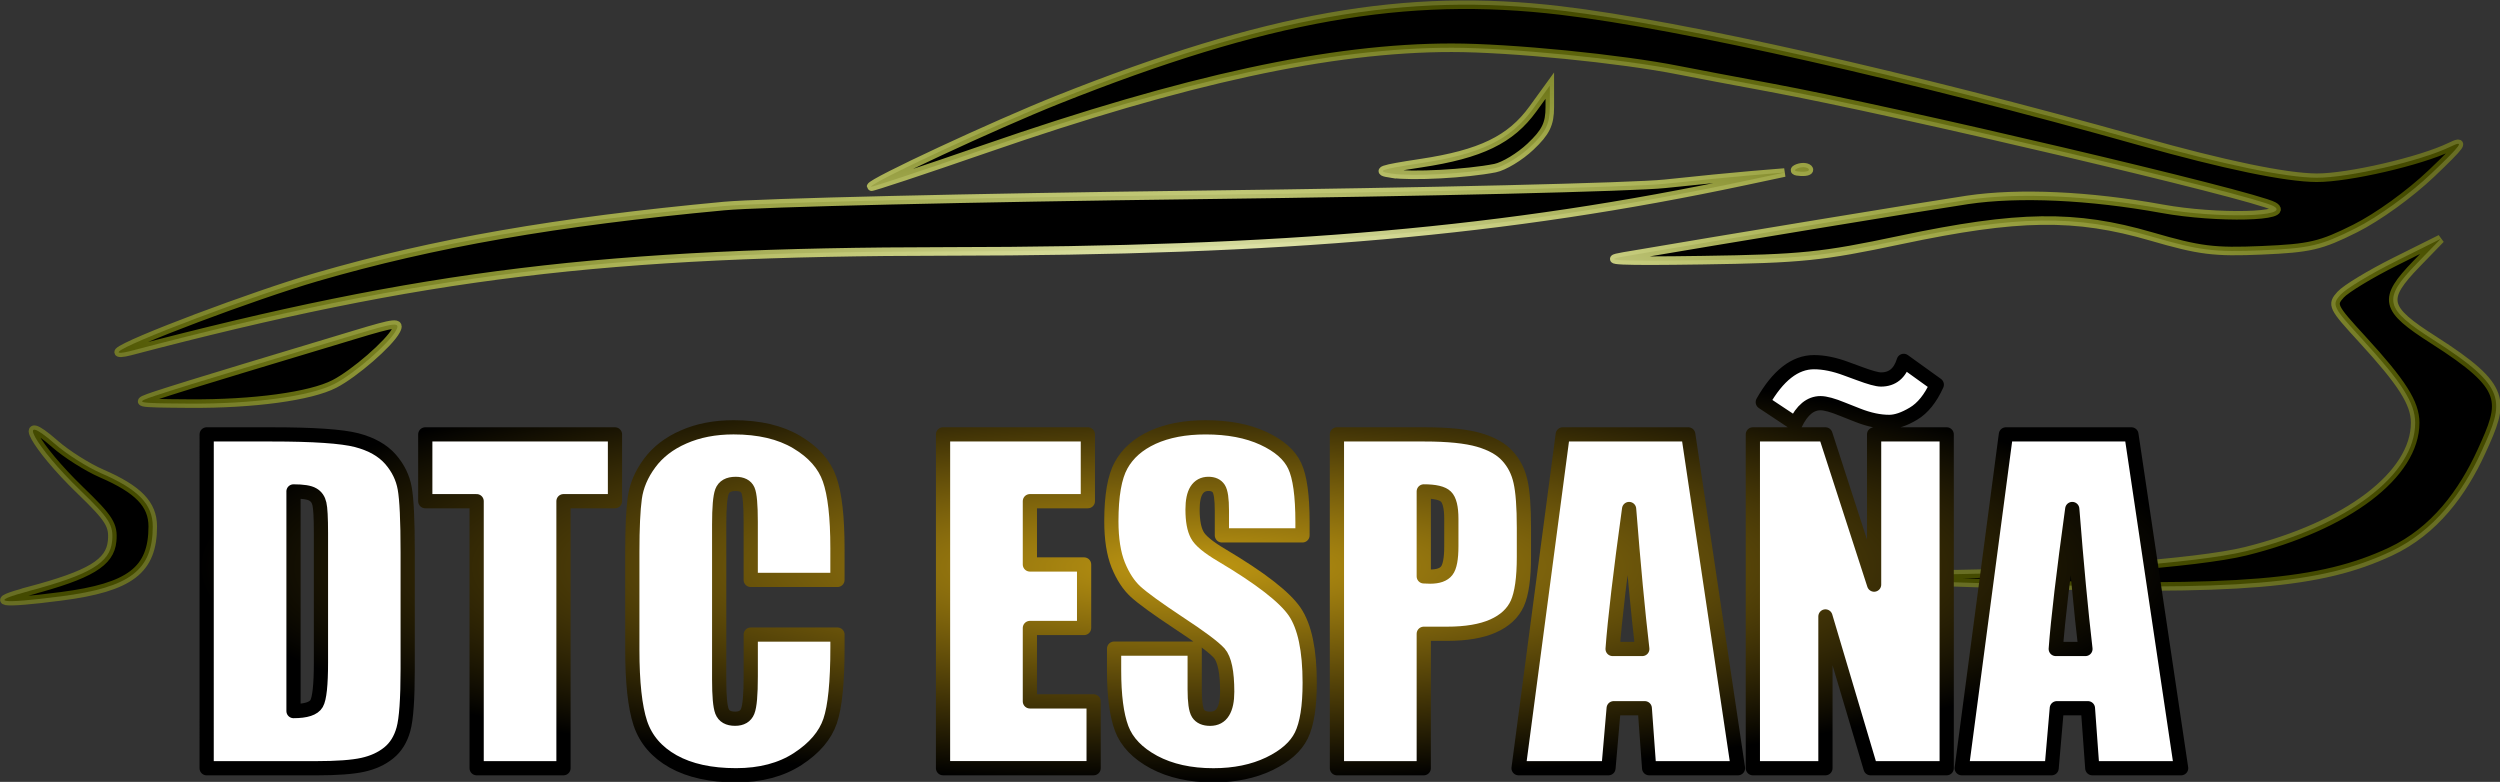 <?xml version="1.0" encoding="UTF-8" standalone="no"?>
<svg
   width="331.545pt"
   height="103.692pt"
   viewBox="0 0 331.545 103.692"
   version="1.2"
   id="svg39"
   xmlns:xlink="http://www.w3.org/1999/xlink"
   xmlns="http://www.w3.org/2000/svg"
   xmlns:svg="http://www.w3.org/2000/svg">
  <rect x="0" y="0" width="331.545" height="103.692" fill="#333333" stroke="none"/>
  <defs
     id="defs30">
    <g
       id="g10">
      <symbol
         overflow="visible"
         id="glyph0-0">
        <path
           style="stroke:none"
           d="M 7,0 V -35 H 35 V 0 Z m 0.875,-0.875 h 26.25 v -33.25 H 7.875 Z m 0,0"
           id="path1" />
      </symbol>
      <symbol
         overflow="visible"
         id="glyph0-1">
        <path
           style="stroke:none"
           d="m 2.297,-44.266 h 8.609 c 5.562,0 9.32,0.258 11.281,0.766 1.957,0.512 3.445,1.352 4.469,2.516 1.02,1.168 1.656,2.465 1.906,3.891 0.258,1.43 0.391,4.242 0.391,8.438 v 15.5 c 0,3.98 -0.188,6.641 -0.562,7.984 C 28.023,-3.836 27.375,-2.789 26.438,-2.031 25.508,-1.281 24.363,-0.754 23,-0.453 21.633,-0.148 19.57,0 16.812,0 H 2.297 Z m 11.516,7.562 v 29.125 c 1.656,0 2.676,-0.332 3.062,-1 0.383,-0.664 0.578,-2.473 0.578,-5.422 v -17.203 c 0,-2 -0.07,-3.281 -0.203,-3.844 -0.125,-0.57 -0.418,-0.988 -0.875,-1.25 -0.449,-0.27 -1.305,-0.406 -2.562,-0.406 z m 0,0"
           id="path2" />
      </symbol>
      <symbol
         overflow="visible"
         id="glyph0-2">
        <path
           style="stroke:none"
           d="m 25.484,-44.266 v 8.859 H 18.656 V 0 H 7.141 v -35.406 h -6.812 v -8.859 z m 0,0"
           id="path3" />
      </symbol>
      <symbol
         overflow="visible"
         id="glyph0-3">
        <path
           style="stroke:none"
           d="m 29.172,-24.969 h -11.5 v -7.703 c 0,-2.25 -0.125,-3.648 -0.375,-4.203 -0.25,-0.551 -0.793,-0.828 -1.625,-0.828 -0.949,0 -1.555,0.34 -1.812,1.016 -0.25,0.668 -0.375,2.121 -0.375,4.359 v 20.562 c 0,2.156 0.125,3.562 0.375,4.219 0.258,0.656 0.836,0.984 1.734,0.984 0.852,0 1.41,-0.328 1.672,-0.984 0.27,-0.656 0.406,-2.195 0.406,-4.625 v -5.547 h 11.5 V -16 c 0,4.574 -0.324,7.82 -0.969,9.734 -0.648,1.918 -2.078,3.602 -4.297,5.047 -2.211,1.438 -4.938,2.156 -8.188,2.156 -3.367,0 -6.141,-0.609 -8.328,-1.828 C 5.203,-2.117 3.75,-3.812 3.031,-5.969 c -0.711,-2.164 -1.062,-5.414 -1.062,-9.75 v -12.938 c 0,-3.188 0.109,-5.578 0.328,-7.172 0.219,-1.602 0.867,-3.141 1.953,-4.609 1.082,-1.477 2.586,-2.641 4.516,-3.484 1.926,-0.852 4.133,-1.281 6.625,-1.281 3.395,0 6.191,0.656 8.391,1.969 2.207,1.312 3.656,2.949 4.344,4.906 0.695,1.961 1.047,5.012 1.047,9.156 z m 0,0"
           id="path4" />
      </symbol>
      <symbol
         overflow="visible"
         id="glyph0-4">
        <path
           style="stroke:none"
           d=""
           id="path5" />
      </symbol>
      <symbol
         overflow="visible"
         id="glyph0-5">
        <path
           style="stroke:none"
           d="M 2.297,-44.266 H 21.5 v 8.859 h -7.688 v 8.391 H 21 v 8.422 h -7.188 v 9.734 h 8.453 V 0 H 2.297 Z m 0,0"
           id="path6" />
      </symbol>
      <symbol
         overflow="visible"
         id="glyph0-6">
        <path
           style="stroke:none"
           d="M 26.688,-30.875 H 16 v -3.281 c 0,-1.531 -0.141,-2.504 -0.422,-2.922 -0.273,-0.414 -0.727,-0.625 -1.359,-0.625 -0.688,0 -1.215,0.281 -1.578,0.844 -0.355,0.562 -0.531,1.418 -0.531,2.562 0,1.48 0.203,2.594 0.609,3.344 0.383,0.75 1.469,1.652 3.25,2.703 5.125,3.043 8.352,5.543 9.688,7.5 1.32,1.949 1.984,5.09 1.984,9.422 0,3.156 -0.371,5.484 -1.109,6.984 -0.73,1.492 -2.152,2.746 -4.266,3.766 C 20.148,0.43 17.688,0.938 14.875,0.938 c -3.086,0 -5.715,-0.586 -7.891,-1.75 -2.18,-1.176 -3.605,-2.664 -4.281,-4.469 -0.668,-1.801 -1,-4.363 -1,-7.688 v -2.891 h 10.688 v 5.391 c 0,1.656 0.148,2.727 0.453,3.203 0.301,0.469 0.832,0.703 1.594,0.703 0.77,0 1.336,-0.301 1.703,-0.906 0.375,-0.602 0.562,-1.492 0.562,-2.672 0,-2.613 -0.355,-4.32 -1.062,-5.125 -0.73,-0.801 -2.527,-2.141 -5.391,-4.016 -2.855,-1.895 -4.75,-3.27 -5.688,-4.125 -0.93,-0.852 -1.699,-2.035 -2.312,-3.547 -0.605,-1.52 -0.906,-3.457 -0.906,-5.812 0,-3.383 0.43,-5.859 1.297,-7.422 0.863,-1.57 2.258,-2.801 4.188,-3.688 1.938,-0.883 4.273,-1.328 7.016,-1.328 2.988,0 5.535,0.484 7.641,1.453 2.102,0.969 3.492,2.188 4.172,3.656 0.688,1.461 1.031,3.949 1.031,7.469 z m 0,0"
           id="path7" />
      </symbol>
      <symbol
         overflow="visible"
         id="glyph0-7">
        <path
           style="stroke:none"
           d="m 2.297,-44.266 h 11.594 c 3.133,0 5.547,0.246 7.234,0.734 1.688,0.492 2.953,1.203 3.797,2.141 0.852,0.93 1.426,2.055 1.719,3.375 0.301,1.312 0.453,3.355 0.453,6.125 v 3.859 c 0,2.824 -0.293,4.887 -0.875,6.188 -0.586,1.293 -1.656,2.289 -3.219,2.984 -1.555,0.688 -3.586,1.031 -6.094,1.031 H 13.812 V 0 H 2.297 Z m 11.516,7.562 V -25.438 c 0.32,0.023 0.602,0.031 0.844,0.031 1.062,0 1.797,-0.258 2.203,-0.781 0.406,-0.52 0.609,-1.598 0.609,-3.234 V -33.062 c 0,-1.508 -0.242,-2.492 -0.719,-2.953 -0.469,-0.457 -1.449,-0.688 -2.938,-0.688 z m 0,0"
           id="path8" />
      </symbol>
      <symbol
         overflow="visible"
         id="glyph0-8">
        <path
           style="stroke:none"
           d="M 22.172,-44.266 28.766,0 H 16.984 L 16.406,-7.953 h -4.125 L 11.594,0 H -0.328 L 5.531,-44.266 Z m -6.094,28.453 c -0.586,-5.008 -1.168,-11.195 -1.75,-18.562 -1.168,8.461 -1.898,14.648 -2.188,18.562 z m 0,0"
           id="path9" />
      </symbol>
      <symbol
         overflow="visible"
         id="glyph0-9">
        <path
           style="stroke:none"
           d="M 28,-44.266 V 0 H 17.906 L 11.922,-20.125 V 0 h -9.625 v -44.266 h 9.625 L 18.375,-24.344 v -19.922 z m -1.312,-6.594 c -0.836,1.836 -1.867,3.117 -3.094,3.844 -1.219,0.73 -2.293,1.094 -3.219,1.094 -1.293,0 -2.688,-0.297 -4.188,-0.891 l -2.016,-0.797 c -1.293,-0.531 -2.262,-0.797 -2.906,-0.797 -1.344,0 -2.453,0.914 -3.328,2.734 l -4.328,-2.875 c 2.008,-3.531 4.27,-5.297 6.781,-5.297 1.312,0 2.742,0.293 4.297,0.875 l 1.703,0.625 c 1.414,0.531 2.379,0.797 2.891,0.797 1.508,0 2.516,-0.82 3.016,-2.469 z m 0,0"
           id="path10" />
      </symbol>
    </g>
    <radialGradient
       id="radial0"
       gradientUnits="userSpaceOnUse"
       cx="109.885"
       cy="165.613"
       fx="109.885"
       fy="165.613"
       r="58.481"
       gradientTransform="matrix(1,0,0,0.242,0,125.537)">
      <stop
         offset="0"
         style="stop-color:rgb(96.863%,97.647%,87.059%);stop-opacity:1;"
         id="stop10" />
      <stop
         offset="1"
         style="stop-color:rgb(91.765%,100%,0%);stop-opacity:0.292;"
         id="stop11" />
      <stop
         offset="1"
         style="stop-color:rgb(91.765%,100%,0%);stop-opacity:0.292;"
         id="stop12" />
    </radialGradient>
    <radialGradient
       id="radial1"
       gradientUnits="userSpaceOnUse"
       cx="105.339"
       cy="178.722"
       fx="105.339"
       fy="178.722"
       r="46.564"
       gradientTransform="matrix(1,0,0,0.216,1.908,139.358)">
      <stop
         offset="0"
         style="stop-color:rgb(74.902%,59.216%,7.059%);stop-opacity:1;"
         id="stop13" />
      <stop
         offset="1"
         style="stop-color:rgb(0%,0%,0%);stop-opacity:1;"
         id="stop14" />
    </radialGradient>
    <radialGradient
       id="radial2"
       gradientUnits="userSpaceOnUse"
       cx="105.339"
       cy="178.722"
       fx="105.339"
       fy="178.722"
       r="46.564"
       gradientTransform="matrix(1,0,0,0.216,1.908,139.358)">
      <stop
         offset="0"
         style="stop-color:rgb(74.902%,59.216%,7.059%);stop-opacity:1;"
         id="stop15" />
      <stop
         offset="1"
         style="stop-color:rgb(0%,0%,0%);stop-opacity:1;"
         id="stop16" />
    </radialGradient>
    <radialGradient
       id="radial3"
       gradientUnits="userSpaceOnUse"
       cx="105.339"
       cy="178.722"
       fx="105.339"
       fy="178.722"
       r="46.564"
       gradientTransform="matrix(1,0,0,0.216,1.908,139.358)">
      <stop
         offset="0"
         style="stop-color:rgb(74.902%,59.216%,7.059%);stop-opacity:1;"
         id="stop17" />
      <stop
         offset="1"
         style="stop-color:rgb(0%,0%,0%);stop-opacity:1;"
         id="stop18" />
    </radialGradient>
    <radialGradient
       id="radial4"
       gradientUnits="userSpaceOnUse"
       cx="105.339"
       cy="178.722"
       fx="105.339"
       fy="178.722"
       r="46.564"
       gradientTransform="matrix(1,0,0,0.216,1.908,139.358)">
      <stop
         offset="0"
         style="stop-color:rgb(74.902%,59.216%,7.059%);stop-opacity:1;"
         id="stop19" />
      <stop
         offset="1"
         style="stop-color:rgb(0%,0%,0%);stop-opacity:1;"
         id="stop20" />
    </radialGradient>
    <radialGradient
       id="radial5"
       gradientUnits="userSpaceOnUse"
       cx="105.339"
       cy="178.722"
       fx="105.339"
       fy="178.722"
       r="46.564"
       gradientTransform="matrix(1,0,0,0.216,1.908,139.358)">
      <stop
         offset="0"
         style="stop-color:rgb(74.902%,59.216%,7.059%);stop-opacity:1;"
         id="stop21" />
      <stop
         offset="1"
         style="stop-color:rgb(0%,0%,0%);stop-opacity:1;"
         id="stop22" />
    </radialGradient>
    <radialGradient
       id="radial6"
       gradientUnits="userSpaceOnUse"
       cx="105.339"
       cy="178.722"
       fx="105.339"
       fy="178.722"
       r="46.564"
       gradientTransform="matrix(1,0,0,0.216,1.908,139.358)">
      <stop
         offset="0"
         style="stop-color:rgb(74.902%,59.216%,7.059%);stop-opacity:1;"
         id="stop23" />
      <stop
         offset="1"
         style="stop-color:rgb(0%,0%,0%);stop-opacity:1;"
         id="stop24" />
    </radialGradient>
    <radialGradient
       id="radial7"
       gradientUnits="userSpaceOnUse"
       cx="105.339"
       cy="178.722"
       fx="105.339"
       fy="178.722"
       r="46.564"
       gradientTransform="matrix(1,0,0,0.216,1.908,139.358)">
      <stop
         offset="0"
         style="stop-color:rgb(74.902%,59.216%,7.059%);stop-opacity:1;"
         id="stop25" />
      <stop
         offset="1"
         style="stop-color:rgb(0%,0%,0%);stop-opacity:1;"
         id="stop26" />
    </radialGradient>
    <radialGradient
       id="radial8"
       gradientUnits="userSpaceOnUse"
       cx="105.339"
       cy="178.722"
       fx="105.339"
       fy="178.722"
       r="46.564"
       gradientTransform="matrix(1,0,0,0.216,1.908,139.358)">
      <stop
         offset="0"
         style="stop-color:rgb(74.902%,59.216%,7.059%);stop-opacity:1;"
         id="stop27" />
      <stop
         offset="1"
         style="stop-color:rgb(0%,0%,0%);stop-opacity:1;"
         id="stop28" />
    </radialGradient>
    <radialGradient
       id="radial9"
       gradientUnits="userSpaceOnUse"
       cx="105.339"
       cy="178.722"
       fx="105.339"
       fy="178.722"
       r="46.564"
       gradientTransform="matrix(1,0,0,0.216,1.908,139.358)">
      <stop
         offset="0"
         style="stop-color:rgb(74.902%,59.216%,7.059%);stop-opacity:1;"
         id="stop29" />
      <stop
         offset="1"
         style="stop-color:rgb(0%,0%,0%);stop-opacity:1;"
         id="stop30" />
    </radialGradient>
  </defs>
  <g
     id="surface6284387"
     transform="translate(-152.659,-578.098)">
    <path
       style="fill:#000000;fill-opacity:1;fill-rule:nonzero;stroke:url(#radial0);stroke-width:0.4;stroke-linecap:square;stroke-linejoin:miter;stroke-miterlimit:4"
       d="m 52.756,179.088 c 2.858,-0.762 3.788,-1.32 3.886,-2.33 0.072,-0.751 -0.119,-1.056 -1.491,-2.381 -2.117,-2.044 -3.107,-3.857 -1.185,-2.17 0.537,0.473 1.52,1.094 2.183,1.382 1.721,0.747 2.394,1.444 2.394,2.478 0,2.046 -1.053,2.851 -4.284,3.27 -2.884,0.375 -3.473,0.278 -1.502,-0.248 z m 92.326,-0.333 c -7.283,-0.22 -8.576,-0.4 -3.203,-0.442 5.797,-0.047 12.34,-0.533 14.559,-1.082 4.763,-1.18 7.94,-3.587 7.938,-6.014 -0.001,-0.916 -0.608,-1.87 -2.482,-3.912 -1.386,-1.509 -1.435,-1.607 -1.007,-2.079 0.245,-0.273 1.4,-0.972 2.563,-1.552 l 2.117,-1.056 -1.124,1.16 c -1.612,1.666 -1.517,2.092 0.794,3.566 3.51,2.239 3.318,2.862 2.241,5.215 -0.876,1.917 -2.195,3.722 -4.25,4.684 -3.276,1.532 -7.06,1.848 -18.145,1.512 z m -86.407,-8.808 c 0.583,-0.196 2.428,-0.769 4.101,-1.272 1.674,-0.504 4.021,-1.213 5.217,-1.574 1.924,-0.582 2.146,-0.605 1.928,-0.198 -0.328,0.613 -1.943,2.015 -2.879,2.498 -1.119,0.579 -3.791,0.941 -6.78,0.921 -2.576,-0.019 -2.617,-0.029 -1.587,-0.375 z m -1.718,-2.055 c 0.34,-0.386 6.3,-2.632 9.259,-3.492 5.497,-1.596 11.18,-2.585 19.05,-3.32 1.674,-0.157 11.675,-0.391 22.225,-0.522 10.55,-0.131 20.355,-0.364 21.787,-0.518 1.433,-0.154 3.278,-0.336 4.101,-0.404 l 1.497,-0.123 -1.852,0.394 c -11.137,2.365 -21.524,3.284 -37.306,3.296 -16,0.014 -24.507,1.051 -38.232,4.663 -0.364,0.095 -0.601,0.106 -0.528,0.025 z m 70.378,-4.451 c 4.532,-0.774 14.432,-2.403 16.105,-2.65 2.399,-0.353 5.694,-0.203 9.096,0.415 2.57,0.467 6.121,0.383 5.213,-0.123 -0.923,-0.515 -17.598,-4.441 -23.536,-5.544 -1.673,-0.31 -3.605,-0.675 -4.293,-0.813 -2.709,-0.539 -7.874,-1.051 -10.614,-1.051 -5.625,0 -12.42,1.472 -21.805,4.723 -2.946,1.02 -5.358,1.82 -5.358,1.778 0,-0.2 5.775,-2.888 8.731,-4.067 9.779,-3.892 16.269,-5.042 23.548,-4.174 5.689,0.679 16.304,3.073 27.12,6.116 3.919,1.102 6.799,1.699 8.227,1.705 1.474,0.007 4.862,-0.777 6.244,-1.446 0.712,-0.345 0.55,-0.113 -0.872,1.242 -1.016,0.967 -2.512,2.048 -3.572,2.578 -1.616,0.809 -2.114,0.925 -4.378,1.021 -2.226,0.095 -2.888,0.012 -5.159,-0.648 -3.569,-1.038 -6.216,-1 -11.734,0.165 -3.69,0.78 -4.616,0.875 -9.26,0.944 -3.865,0.058 -4.794,0.015 -3.704,-0.171 z m -10.848,-3.878 c -0.761,-0.116 -0.517,-0.201 1.375,-0.488 2.802,-0.423 4.203,-1.101 5.243,-2.537 l 0.79,-1.09 v 1 c 0,0.797 -0.185,1.174 -0.905,1.855 -0.497,0.47 -1.242,0.921 -1.654,1.003 -1.323,0.263 -3.896,0.4 -4.849,0.256 z m 19,-0.248 c 0.192,-0.076 0.42,-0.066 0.507,0.021 0.088,0.088 -0.068,0.152 -0.347,0.139 -0.307,-0.012 -0.371,-0.074 -0.16,-0.16 z m 0,0"
       transform="matrix(2.835,0,0,2.835,6.948,148.76)"
       id="path30" />
    <g
       style="fill:#ffffff;fill-opacity:1"
       id="g30">
      <use
         xlink:href="#glyph0-1"
         x="177.751"
         y="679.911"
         id="use30" />
    </g>
    <path
       style="fill:none;stroke:url(#radial1);stroke-width:0.665;stroke-linecap:round;stroke-linejoin:round;stroke-miterlimit:4"
       d="m 61.065,171.762 h 3.037 c 1.962,0 3.288,0.091 3.98,0.27 0.69,0.181 1.215,0.477 1.576,0.887 0.36,0.412 0.584,0.87 0.672,1.373 0.091,0.504 0.138,1.497 0.138,2.977 v 5.468 c 0,1.404 -0.066,2.343 -0.198,2.817 -0.13,0.471 -0.358,0.841 -0.689,1.108 -0.328,0.265 -0.732,0.451 -1.213,0.557 -0.482,0.107 -1.21,0.16 -2.183,0.16 h -5.121 z m 4.062,2.668 v 10.275 c 0.584,0 0.944,-0.117 1.08,-0.353 0.135,-0.234 0.204,-0.872 0.204,-1.913 v -6.069 c 0,-0.706 -0.025,-1.158 -0.072,-1.356 -0.044,-0.201 -0.147,-0.349 -0.309,-0.441 -0.158,-0.095 -0.46,-0.143 -0.904,-0.143 z m 0,0"
       transform="matrix(2.835,0,0,2.835,6.948,148.76)"
       id="path31" />
    <g
       style="fill:#ffffff;fill-opacity:1"
       id="g31">
      <use
         xlink:href="#glyph0-2"
         x="208.704"
         y="679.911"
         id="use31" />
    </g>
    <path
       style="fill:none;stroke:url(#radial2);stroke-width:0.665;stroke-linecap:round;stroke-linejoin:round;stroke-miterlimit:4"
       d="m 80.165,171.762 v 3.125 h -2.409 v 12.491 h -4.062 v -12.491 h -2.403 v -3.125 z m 0,0"
       transform="matrix(2.835,0,0,2.835,6.948,148.76)"
       id="path32" />
    <g
       style="fill:#ffffff;fill-opacity:1"
       id="g32">
      <use
         xlink:href="#glyph0-3"
         x="234.517"
         y="679.911"
         id="use32" />
    </g>
    <path
       style="fill:none;stroke:url(#radial3);stroke-width:0.665;stroke-linecap:round;stroke-linejoin:round;stroke-miterlimit:4"
       d="m 90.572,178.57 h -4.057 v -2.717 c 0,-0.794 -0.044,-1.287 -0.132,-1.483 -0.088,-0.194 -0.28,-0.292 -0.573,-0.292 -0.335,0 -0.548,0.12 -0.639,0.358 -0.088,0.236 -0.132,0.748 -0.132,1.538 v 7.254 c 0,0.761 0.044,1.257 0.132,1.488 0.091,0.232 0.295,0.347 0.612,0.347 0.3,0 0.497,-0.116 0.59,-0.347 0.095,-0.232 0.143,-0.774 0.143,-1.632 v -1.957 h 4.057 v 0.606 c 0,1.614 -0.114,2.759 -0.342,3.434 -0.229,0.677 -0.733,1.271 -1.516,1.78 -0.78,0.507 -1.742,0.761 -2.888,0.761 -1.188,0 -2.166,-0.215 -2.938,-0.645 -0.772,-0.433 -1.284,-1.031 -1.538,-1.791 -0.251,-0.763 -0.375,-1.91 -0.375,-3.44 v -4.564 c 0,-1.124 0.039,-1.968 0.116,-2.53 0.077,-0.565 0.306,-1.108 0.689,-1.626 0.382,-0.521 0.912,-0.932 1.593,-1.229 0.679,-0.3 1.458,-0.452 2.337,-0.452 1.198,0 2.184,0.232 2.96,0.695 0.779,0.463 1.29,1.04 1.532,1.731 0.245,0.692 0.369,1.768 0.369,3.23 z m 0,0"
       transform="matrix(2.835,0,0,2.835,6.948,148.76)"
       id="path33" />
    <g
       style="fill:#ffffff;fill-opacity:1"
       id="g33">
      <use
         xlink:href="#glyph0-4"
         x="265.524"
         y="679.911"
         id="use33" />
    </g>
    <g
       style="fill:#ffffff;fill-opacity:1"
       id="g34">
      <use
         xlink:href="#glyph0-5"
         x="275.396"
         y="679.911"
         id="use34" />
    </g>
    <path
       style="fill:none;stroke:url(#radial4);stroke-width:0.665;stroke-linecap:round;stroke-linejoin:round;stroke-miterlimit:4"
       d="m 95.512,171.762 h 6.774 v 3.125 h -2.712 v 2.96 h 2.536 v 2.971 h -2.536 v 3.434 h 2.982 v 3.125 h -7.045 z m 0,0"
       transform="matrix(2.835,0,0,2.835,6.948,148.76)"
       id="path34" />
    <g
       style="fill:#ffffff;fill-opacity:1"
       id="g35">
      <use
         xlink:href="#glyph0-6"
         x="298.665"
         y="679.911"
         id="use35" />
    </g>
    <path
       style="fill:none;stroke:url(#radial5);stroke-width:0.665;stroke-linecap:round;stroke-linejoin:round;stroke-miterlimit:4"
       d="m 112.326,176.486 h -3.77 v -1.158 c 0,-0.54 -0.05,-0.883 -0.149,-1.031 -0.097,-0.146 -0.256,-0.22 -0.48,-0.22 -0.243,0 -0.429,0.099 -0.557,0.298 -0.125,0.198 -0.187,0.5 -0.187,0.904 0,0.522 0.072,0.915 0.215,1.18 0.135,0.265 0.518,0.583 1.147,0.954 1.808,1.073 2.946,1.955 3.418,2.646 0.466,0.688 0.7,1.796 0.7,3.324 0,1.113 -0.131,1.935 -0.391,2.464 -0.258,0.526 -0.759,0.969 -1.505,1.328 -0.747,0.356 -1.615,0.535 -2.607,0.535 -1.089,0 -2.016,-0.207 -2.784,-0.617 -0.769,-0.415 -1.272,-0.94 -1.51,-1.576 -0.236,-0.635 -0.353,-1.539 -0.353,-2.712 v -1.02 h 3.77 v 1.902 c 0,0.584 0.052,0.962 0.16,1.13 0.106,0.165 0.294,0.248 0.562,0.248 0.271,0 0.471,-0.106 0.601,-0.32 0.132,-0.212 0.198,-0.526 0.198,-0.943 0,-0.922 -0.125,-1.524 -0.375,-1.808 -0.258,-0.282 -0.892,-0.755 -1.902,-1.417 -1.007,-0.668 -1.676,-1.153 -2.006,-1.455 -0.328,-0.3 -0.599,-0.718 -0.816,-1.251 -0.214,-0.536 -0.32,-1.22 -0.32,-2.051 0,-1.193 0.152,-2.067 0.458,-2.618 0.305,-0.554 0.796,-0.988 1.477,-1.301 0.684,-0.311 1.508,-0.469 2.475,-0.469 1.054,0 1.953,0.171 2.695,0.513 0.741,0.342 1.232,0.772 1.472,1.29 0.243,0.515 0.364,1.393 0.364,2.635 z m 0,0"
       transform="matrix(2.835,0,0,2.835,6.948,148.76)"
       id="path35" />
    <g
       style="fill:#ffffff;fill-opacity:1"
       id="g36">
      <use
         xlink:href="#glyph0-7"
         x="327.622"
         y="679.911"
         id="use36" />
    </g>
    <path
       style="fill:none;stroke:url(#radial6);stroke-width:0.665;stroke-linecap:round;stroke-linejoin:round;stroke-miterlimit:4"
       d="m 113.937,171.762 h 4.09 c 1.105,0 1.957,0.087 2.552,0.259 0.595,0.174 1.042,0.424 1.339,0.755 0.3,0.328 0.503,0.725 0.606,1.191 0.106,0.463 0.16,1.184 0.16,2.161 v 1.361 c 0,0.996 -0.103,1.724 -0.309,2.183 -0.207,0.456 -0.584,0.808 -1.135,1.053 -0.548,0.243 -1.265,0.364 -2.15,0.364 h -1.091 v 6.289 h -4.062 z m 4.062,2.668 v 3.974 c 0.113,0.008 0.212,0.011 0.298,0.011 0.375,0 0.634,-0.091 0.777,-0.276 0.143,-0.183 0.215,-0.564 0.215,-1.141 v -1.284 c 0,-0.532 -0.085,-0.879 -0.254,-1.042 -0.165,-0.161 -0.511,-0.243 -1.036,-0.243 z m 0,0"
       transform="matrix(2.835,0,0,2.835,6.948,148.76)"
       id="path36" />
    <g
       style="fill:#ffffff;fill-opacity:1"
       id="g37">
      <use
         xlink:href="#glyph0-8"
         x="354.337"
         y="679.911"
         id="use37" />
    </g>
    <path
       style="fill:none;stroke:url(#radial7);stroke-width:0.665;stroke-linecap:round;stroke-linejoin:round;stroke-miterlimit:4"
       d="m 130.372,171.762 2.326,15.616 h -4.156 l -0.204,-2.806 h -1.455 l -0.243,2.806 h -4.206 l 2.067,-15.616 z m -2.15,10.038 c -0.207,-1.767 -0.412,-3.949 -0.617,-6.548 -0.412,2.985 -0.67,5.168 -0.772,6.548 z m 0,0"
       transform="matrix(2.835,0,0,2.835,6.948,148.76)"
       id="path37" />
    <g
       style="fill:#ffffff;fill-opacity:1"
       id="g38">
      <use
         xlink:href="#glyph0-9"
         x="382.775"
         y="679.911"
         id="use38" />
    </g>
    <path
       style="fill:none;stroke:url(#radial8);stroke-width:0.665;stroke-linecap:round;stroke-linejoin:round;stroke-miterlimit:4"
       d="m 142.461,171.762 v 15.616 h -3.561 l -2.111,-7.1 v 7.1 h -3.395 v -15.616 h 3.395 l 2.277,7.028 v -7.028 z m -0.463,-2.326 c -0.295,0.648 -0.659,1.1 -1.091,1.356 -0.43,0.258 -0.809,0.386 -1.135,0.386 -0.456,0 -0.948,-0.105 -1.477,-0.314 l -0.711,-0.281 c -0.456,-0.187 -0.798,-0.281 -1.025,-0.281 -0.474,0 -0.865,0.322 -1.174,0.965 l -1.527,-1.014 c 0.708,-1.246 1.506,-1.869 2.392,-1.869 0.463,0 0.967,0.103 1.516,0.309 l 0.601,0.22 c 0.499,0.187 0.839,0.281 1.02,0.281 0.532,0 0.887,-0.289 1.064,-0.871 z m 0,0"
       transform="matrix(2.835,0,0,2.835,6.948,148.76)"
       id="path38" />
    <g
       style="fill:#ffffff;fill-opacity:1"
       id="g39">
      <use
         xlink:href="#glyph0-8"
         x="413.099"
         y="679.911"
         id="use39" />
    </g>
    <path
       style="fill:none;stroke:url(#radial9);stroke-width:0.665;stroke-linecap:round;stroke-linejoin:round;stroke-miterlimit:4"
       d="m 151.102,171.762 2.326,15.616 h -4.156 l -0.204,-2.806 h -1.455 l -0.243,2.806 h -4.206 l 2.067,-15.616 z m -2.15,10.038 c -0.207,-1.767 -0.412,-3.949 -0.617,-6.548 -0.412,2.985 -0.67,5.168 -0.772,6.548 z m 0,0"
       transform="matrix(2.835,0,0,2.835,6.948,148.76)"
       id="path39" />
  </g>
</svg>

